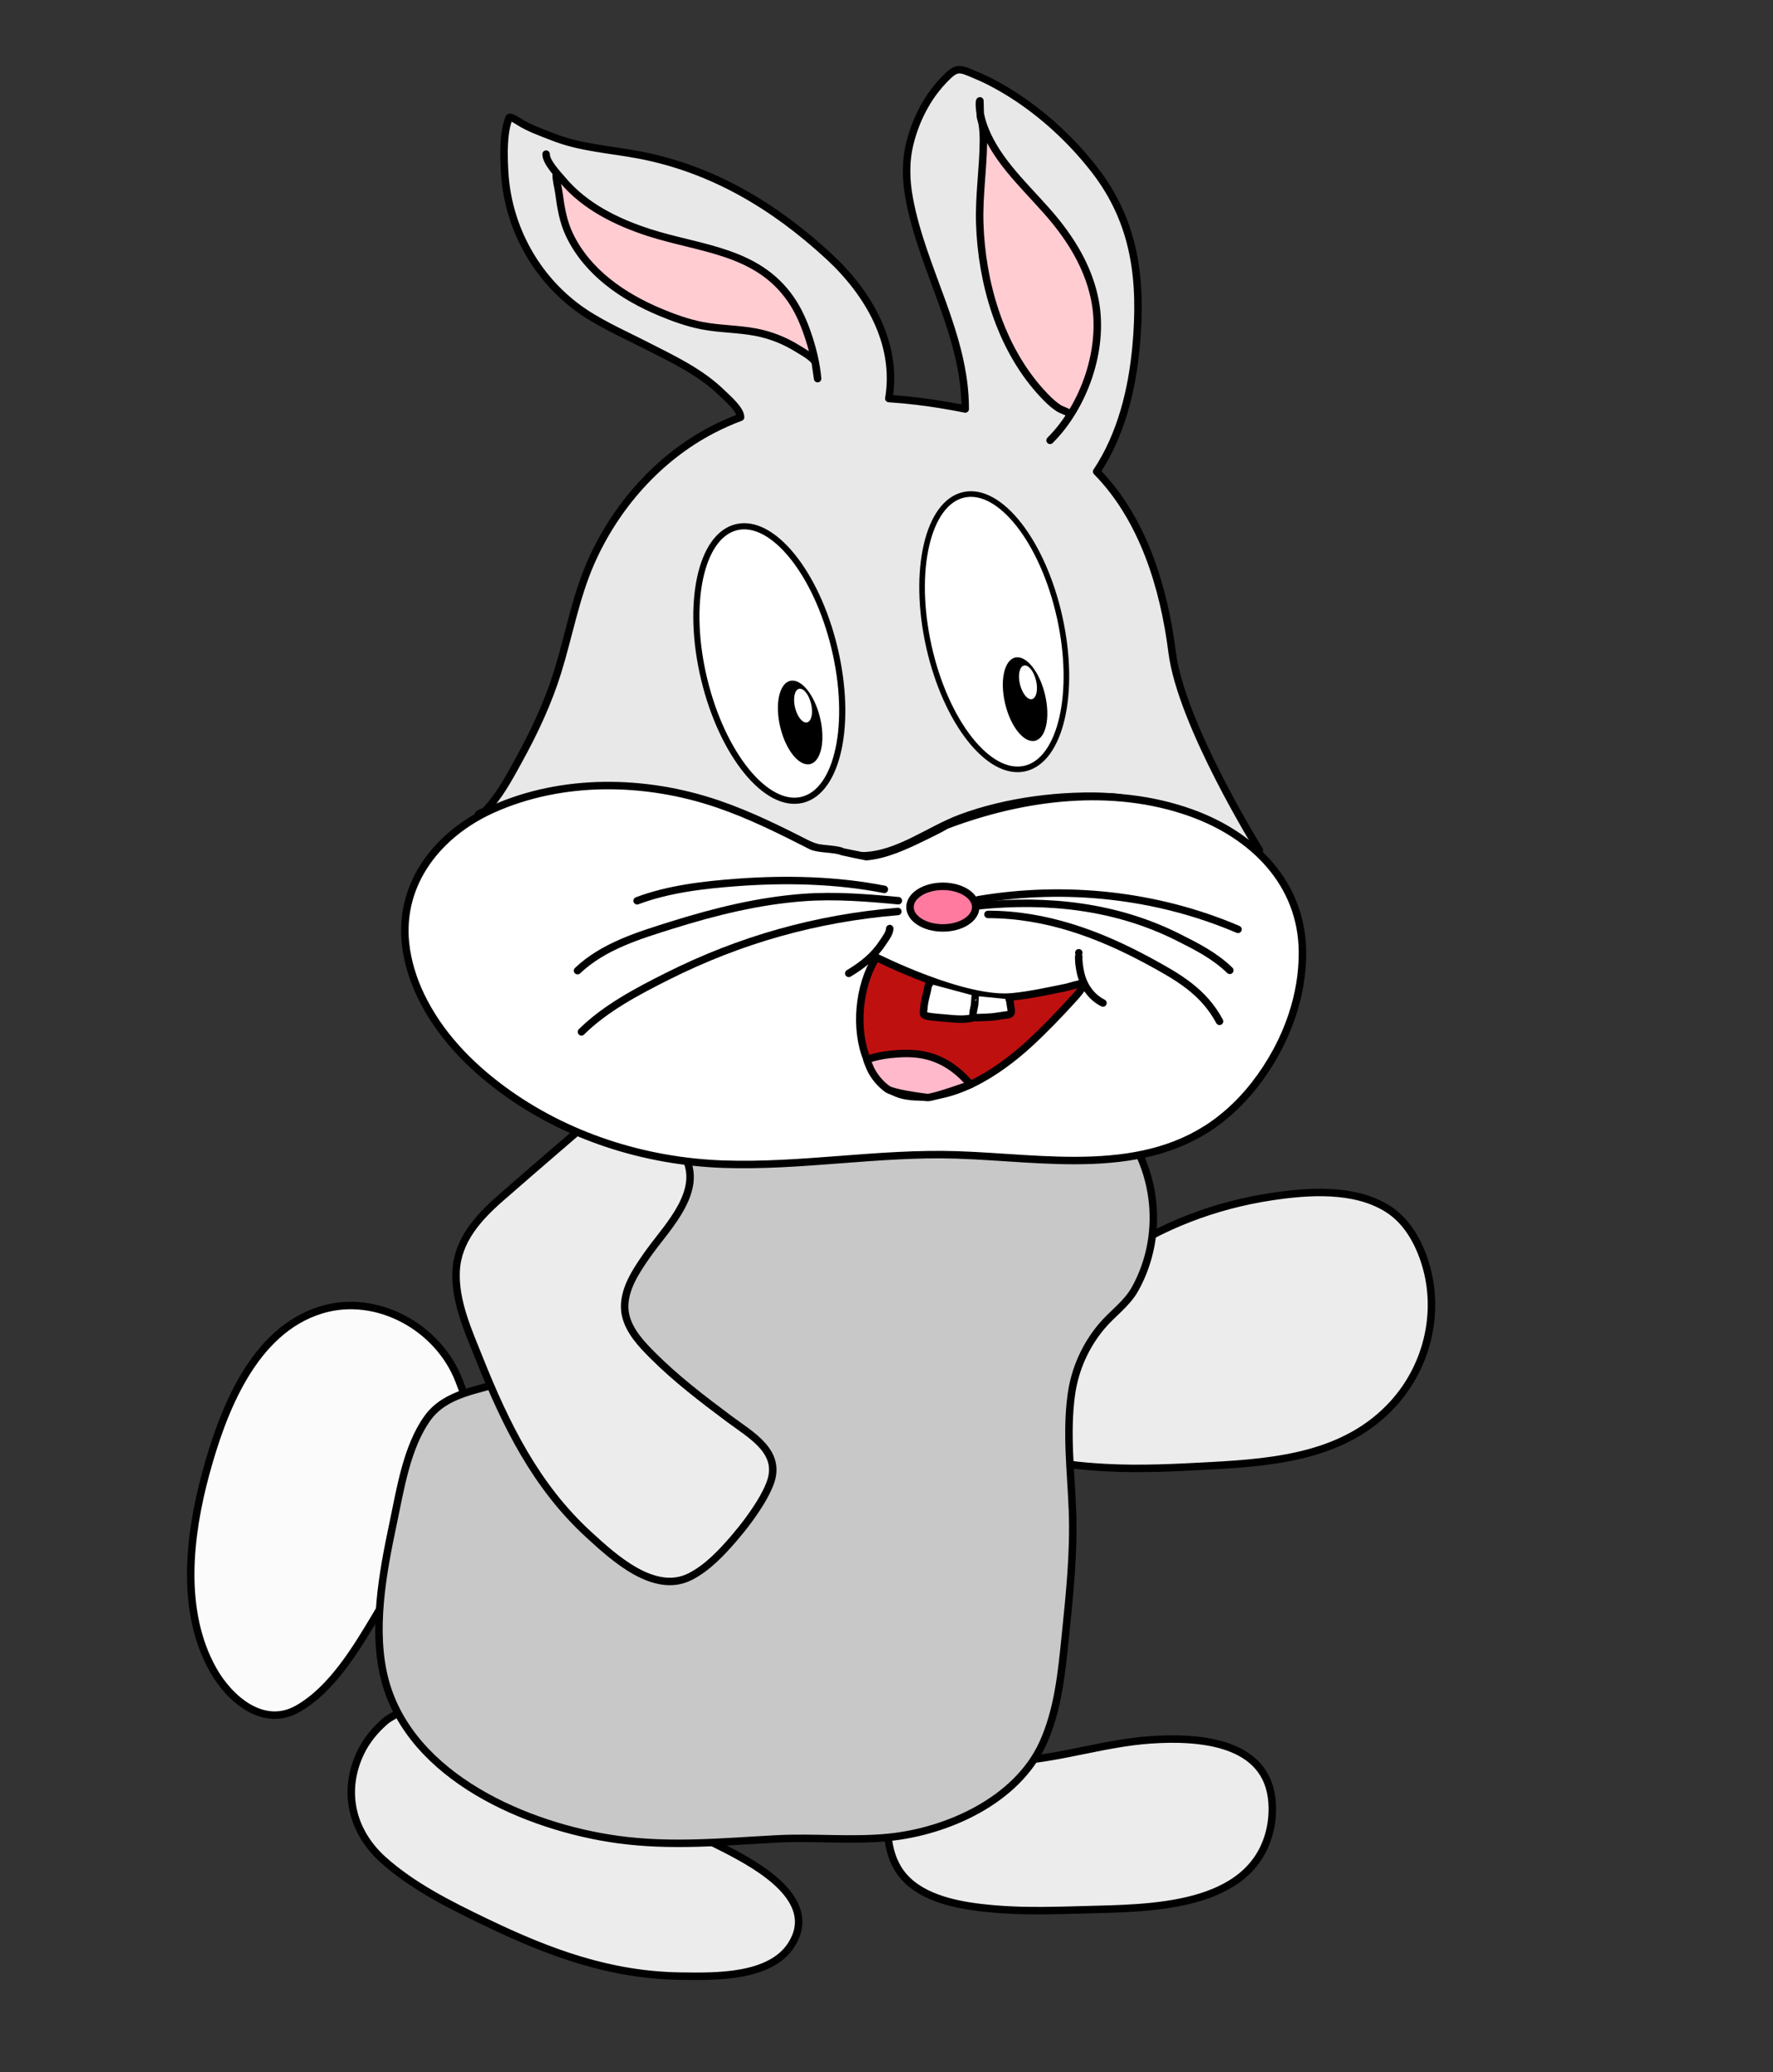 <?xml version="1.0" encoding="UTF-8" standalone="no"?><!DOCTYPE svg PUBLIC "-//W3C//DTD SVG 1.1//EN" "http://www.w3.org/Graphics/SVG/1.1/DTD/svg11.dtd"><svg width="95px" height="111px" viewBox="0 0 95 111" version="1.1" xmlns="http://www.w3.org/2000/svg" xmlns:xlink="http://www.w3.org/1999/xlink" xml:space="preserve" xmlns:serif="http://www.serif.com/" style="fill-rule:evenodd;clip-rule:evenodd;stroke-linecap:round;stroke-linejoin:round;stroke-miterlimit:1.5;"><rect x="0" y="0" width="95" height="111" fill="#333333" stroke="none"/><g id="Layer2"><path d="M47.649,97.637c-0.098,0 -0.077,0.608 -0.074,0.652c0.049,0.72 0.254,1.441 0.683,2.029c0.938,1.287 2.788,1.693 4.27,1.871c1.105,0.132 2.218,0.173 3.33,0.165c0.771,-0.005 1.543,-0.028 2.315,-0.049c3.373,-0.093 8.842,-0.043 9.86,-4.211c0.12,-0.492 0.161,-1.007 0.129,-1.512c-0.212,-3.312 -3.94,-3.556 -6.526,-3.376c-2.391,0.167 -4.686,0.942 -7.073,1.125c-0.721,0.055 -1.446,0.071 -2.169,0.025c-0.434,-0.028 -0.924,-0.159 -1.334,0.051c-0.556,0.286 -0.942,1.001 -1.349,1.453c-0.674,0.75 -2.062,1.777 -2.062,1.777Z" style="fill:#ececec;stroke:#000;stroke-width:0.4px;"/><path d="M21.65,91.627c0.017,-0.064 -0.851,0.443 -0.943,0.521c-0.574,0.486 -1.067,1.068 -1.39,1.75c-0.985,2.076 -0.462,4.231 1.221,5.739c1.578,1.414 3.567,2.407 5.462,3.319c3.413,1.643 6.664,2.859 10.503,2.907c1.818,0.022 4.773,0.091 5.901,-1.683c1.524,-2.397 -1.805,-4.229 -3.495,-5.105c-1.55,-0.804 -3.206,-1.487 -4.884,-1.973c-1.587,-0.46 -3.217,-0.755 -4.787,-1.274c-2.553,-0.843 -7.588,-4.201 -7.588,-4.201Z" style="fill:#ececec;stroke:#000;stroke-width:0.4px;"/><path d="M55.998,70.627c0,0 0.356,-0.46 0.399,-0.497c0.22,-0.193 0.44,-0.385 0.659,-0.578c0.864,-0.759 1.729,-1.516 2.675,-2.173c2.479,-1.721 5.384,-2.814 8.361,-3.268c1.987,-0.304 4.449,-0.481 6.238,0.63c0.982,0.608 1.596,1.644 1.964,2.714c0.915,2.655 0.249,5.649 -1.628,7.724c-2.532,2.8 -6.254,3.152 -9.8,3.344c-1.865,0.1 -3.746,0.199 -5.613,0.097c-1.29,-0.071 -2.66,-0.2 -3.905,-0.572c-0.202,-0.061 -1,-0.207 -1.114,-0.436c-0.035,-0.069 0.14,-0.361 0.163,-0.424c0.149,-0.409 0.259,-0.83 0.354,-1.255c0.396,-1.771 0.65,-3.585 1.247,-5.306Z" style="fill:#ececec;stroke:#000;stroke-width:0.4px;"/><path d="M25.084,76.103c0.129,-0.603 -0.279,-1.582 -0.481,-2.117c-1.084,-2.865 -4.397,-4.724 -7.383,-3.817c-3.66,1.112 -5.297,5.45 -6.201,8.788c-0.9,3.32 -1.363,7.357 0.393,10.49c0.879,1.567 2.692,3.146 4.543,2.094c1.833,-1.041 3.143,-3.237 4.187,-4.989c2.024,-3.396 4.942,-10.449 4.942,-10.449Z" style="fill:#fbfbfb;stroke:#000;stroke-width:0.4px;"/><path d="M37.688,59.964c-0.106,0 -0.334,0.614 -0.369,0.684c-0.373,0.739 -0.76,1.472 -1.154,2.2c-1.56,2.879 -3.18,6.043 -5.309,8.538c-1.009,1.182 -2.214,2.075 -3.69,2.583c-1.48,0.51 -3.274,0.629 -4.262,2.003c-1.11,1.545 -1.457,3.826 -1.841,5.643c-0.559,2.641 -1.142,5.757 -0.428,8.421c1.392,5.196 7.643,7.842 12.451,8.506c2.893,0.399 5.649,0.121 8.539,-0.031c1.991,-0.105 4.004,0.114 5.987,-0.083c3.161,-0.313 6.867,-1.985 8.256,-5.015c0.829,-1.808 1.018,-3.833 1.217,-5.788c0.227,-2.229 0.462,-4.452 0.378,-6.696c-0.077,-2.059 -0.342,-4.159 -0.06,-6.213c0.185,-1.348 0.744,-2.61 1.616,-3.654c0.58,-0.694 1.352,-1.208 1.798,-2.009c1.699,-3.05 1.144,-6.953 -1.284,-9.382c-0.59,-0.59 -1.306,-0.36 -2.019,-0.115c-1.073,0.368 -2.623,0.238 -3.749,0.418c-2.288,0.365 -4.648,0.304 -6.956,0.423c-2.356,0.122 -9.121,-0.433 -9.121,-0.433Z" style="fill:#c8c8c8;stroke:#000;stroke-width:0.4px;"/><path d="M32.459,59.315c0,0 -3.844,3.295 -5.654,4.883c-1.174,1.03 -2.288,2.253 -2.366,3.895c-0.077,1.615 0.662,3.236 1.249,4.701c1.414,3.534 3.027,6.834 5.887,9.444c1.307,1.194 3.481,3.198 5.404,2.223c0.92,-0.467 1.678,-1.275 2.342,-2.045c0.521,-0.606 1.007,-1.248 1.425,-1.93c0.194,-0.317 0.372,-0.65 0.507,-0.997c0.668,-1.712 -1.001,-2.596 -2.179,-3.476c-1.421,-1.061 -2.841,-2.141 -4.096,-3.398c-0.603,-0.603 -1.264,-1.299 -1.457,-2.158c-0.188,-0.841 0.174,-1.694 0.606,-2.4c0.224,-0.366 0.469,-0.72 0.723,-1.067c0.986,-1.347 2.841,-3.231 1.836,-5.047c-0.175,-0.316 -0.411,-0.599 -0.669,-0.851c-0.42,-0.411 -0.921,-0.74 -1.437,-1.019c-0.63,-0.34 -1.388,-0.71 -2.121,-0.758Z" style="fill:#ececec;stroke:#000;stroke-width:0.4px;"/></g><g id="Layer1"><path d="M67.479,45.547c-0.667,0 -1.497,-0.574 -2.094,-0.818c-0.889,-0.364 -1.809,-0.641 -2.693,-1.018c-1.038,-0.444 -1.96,-0.946 -3.114,-1.02c-2.617,-0.168 -5.657,0.219 -8.112,1.139c-1.708,0.641 -3.34,1.964 -5.222,2.016c-1.605,0.045 -3.138,-0.678 -4.587,-1.277c-1.248,-0.516 -2.532,-0.95 -3.768,-1.49c-0.836,-0.366 -3.043,-0.474 -3.95,-0.648c-2.469,-0.473 -3.705,-0.072 -6.066,0.556c-0.578,0.153 -1.153,0.313 -1.731,0.461c-0.072,0.018 -0.511,0.086 -0.511,0.204c0.227,0 0.587,-0.453 0.707,-0.599c0.585,-0.71 1.027,-1.544 1.469,-2.347c0.825,-1.498 1.561,-3.069 2.069,-4.705c0.611,-1.967 0.959,-3.999 1.794,-5.894c1.309,-2.967 3.594,-5.569 6.486,-7.076c0.496,-0.258 1.005,-0.484 1.526,-0.679c0,-0.419 -0.725,-1.034 -0.981,-1.284c-1.179,-1.153 -2.651,-1.831 -4.099,-2.572c-1.254,-0.642 -2.636,-1.234 -3.76,-2.091c-2.282,-1.741 -3.671,-4.433 -3.807,-7.275c-0.04,-0.843 -0.084,-2.004 0.242,-2.819c0.046,-0.114 0.483,0.18 0.518,0.202c0.57,0.363 1.219,0.582 1.845,0.829c1.477,0.582 3.07,0.664 4.613,0.959c3.915,0.747 7.235,2.734 10.151,5.426c2.117,1.954 3.715,4.663 3.221,7.623c1.013,0.066 2.016,0.19 2.994,0.356c0.366,0.062 0.733,0.129 1.1,0.203c0,-3.996 -2.267,-7.392 -2.991,-11.23c-0.192,-1.019 -0.221,-2.034 0.036,-3.044c0.171,-0.674 0.426,-1.324 0.765,-1.931c0.189,-0.338 0.401,-0.661 0.644,-0.962c0.134,-0.166 0.274,-0.328 0.422,-0.482c0.676,-0.701 0.803,-0.616 1.681,-0.24c0.224,0.096 0.448,0.191 0.666,0.301c0.433,0.22 0.86,0.462 1.27,0.721c1.674,1.057 3.202,2.472 4.416,4.03c2.231,2.866 2.567,5.985 2.242,9.515c-0.214,2.313 -0.808,4.724 -2.109,6.676c2.459,2.502 3.598,6.15 4.043,9.677c0.491,3.889 4.675,10.607 4.675,10.607Z" style="fill:#e8e8e8;stroke:#000;stroke-width:0.4px;"/><g><g><path d="M46.421,45.893c0,0 -1.247,-0.251 -1.276,-0.264c-0.374,-0.178 -1.304,-0.126 -1.673,-0.314c-1.634,-0.833 -3.29,-1.661 -5.029,-2.252c-3.851,-1.311 -8.305,-1.398 -12.058,0.292c-2.868,1.291 -4.997,3.906 -4.658,7.18c0.1,0.967 0.405,1.939 0.826,2.813c0.983,2.04 2.566,3.687 4.374,5.02c3.41,2.514 7.604,3.848 11.825,3.997c4.176,0.147 8.321,-0.63 12.506,-0.497c4.712,0.15 10.102,1.239 14.131,-1.909c0.688,-0.537 1.303,-1.166 1.84,-1.854c0.87,-1.114 1.562,-2.386 2.008,-3.728c0.36,-1.082 0.558,-2.227 0.551,-3.369c-0.02,-3.688 -2.643,-6.271 -5.96,-7.461c-4.222,-1.515 -8.964,-0.908 -13.077,0.645c-0.089,0.033 -0.274,0.15 -0.353,0.191c-0.315,0.164 -0.634,0.321 -0.954,0.476c-0.941,0.456 -1.966,0.939 -3.023,1.034Z" style="fill:#fff;stroke:#000;stroke-width:0.4px;"/><g><path d="M46.957,51.285c0,0 4.692,2.373 7.29,2.115c0.98,-0.098 1.948,-0.315 2.912,-0.51c0.096,-0.019 0.792,-0.254 0.866,-0.167c0.108,0.126 -0.491,0.759 -0.542,0.815c-0.742,0.815 -1.535,1.645 -2.348,2.388c-1.687,1.542 -4.126,3.144 -6.525,2.787c-1.094,-0.163 -1.725,-0.942 -2.138,-1.924c-0.686,-1.633 -0.481,-3.982 0.485,-5.504Z" style="fill:#bf1010;stroke:#000;stroke-width:0.4px;"/><path d="M51.999,58.099c-0.4,-0.472 -0.804,-0.814 -1.202,-1.06c-1.017,-0.63 -1.987,-0.634 -2.707,-0.588c-1.091,0.069 -1.636,0.317 -1.636,0.317c-0.014,0.012 0.162,0.433 0.177,0.465c0.185,0.413 0.545,0.843 0.916,1.106c0.302,0.216 1.779,0.415 2.134,0.455c0.29,0.033 2.318,-0.695 2.318,-0.695Z" style="fill:#ffb9cb;stroke:#000;stroke-width:0.4px;"/><path d="M47.674,49.743c0,0.25 -0.256,0.574 -0.384,0.768c-0.475,0.72 -1.085,1.197 -1.812,1.634" style="fill:none;stroke:#000;stroke-width:0.4px;"/><path d="M57.804,51.041c0,-0.003 -0.002,0.097 -0.003,0.12c-0.003,0.079 -0.004,0.157 -0.001,0.235c0.009,0.24 0.045,0.469 0.095,0.703c0.145,0.689 0.565,1.314 1.203,1.633" style="fill:none;stroke:#000;stroke-width:0.4px;"/><path d="M49.806,52.699c-0.068,0 -0.118,0.363 -0.128,0.406c-0.078,0.308 -0.168,0.628 -0.179,0.947c-0.002,0.073 -0.048,0.22 -0.002,0.287c0.055,0.08 0.212,0.101 0.297,0.115c0.268,0.043 0.543,0.058 0.813,0.083c0.212,0.02 0.423,0.04 0.636,0.052c0.148,0.008 0.296,0.011 0.445,0.002c0.075,-0.004 0.15,-0.011 0.224,-0.022c0.299,-0.04 0.308,-0.092 0.318,-0.385c0.003,-0.095 0.008,-0.19 0.012,-0.285c0.008,-0.176 0.032,-0.358 0.032,-0.534" style="fill:#fff;stroke:#000;stroke-width:0.4px;"/><path d="M52.261,53.352c-0.014,0 -0.037,0.451 -0.04,0.475c-0.011,0.113 -0.15,0.548 -0.047,0.652c0.058,0.058 0.196,0.035 0.267,0.033c0.238,-0.008 0.476,-0.012 0.714,-0.032c0.161,-0.014 0.32,-0.044 0.48,-0.067c0.077,-0.012 0.154,-0.022 0.231,-0.032c0.275,-0.033 0.347,-0.045 0.31,-0.324c-0.009,-0.066 -0.02,-0.132 -0.032,-0.197c-0.017,-0.099 -0.021,-0.234 -0.067,-0.325" style="fill:#fff;stroke:#000;stroke-width:0.4px;"/></g></g><g><path d="M47.385,47.645c-2.563,-0.506 -5.284,-0.566 -7.882,-0.373c-1.78,0.132 -3.681,0.348 -5.365,0.984" style="fill:none;stroke:#000;stroke-width:0.4px;"/><path d="M48.135,48.251c-1.672,-0.158 -3.389,-0.295 -5.067,-0.172c-2.419,0.178 -4.754,0.756 -7.062,1.478c-1.777,0.557 -3.678,1.131 -5.061,2.442" style="fill:none;stroke:#000;stroke-width:0.4px;"/><path d="M48.109,48.828c-4.369,0.364 -8.445,1.51 -12.368,3.481c-1.593,0.8 -3.305,1.702 -4.586,2.968" style="fill:none;stroke:#000;stroke-width:0.4px;"/><path d="M52.412,48.199c4.681,-0.791 9.57,-0.27 13.922,1.588" style="fill:none;stroke:#000;stroke-width:0.4px;"/><path d="M52.517,48.513c3.64,-0.358 7.275,0.03 10.579,1.681c1,0.5 1.99,1 2.798,1.787" style="fill:none;stroke:#000;stroke-width:0.4px;"/><path d="M52.937,48.986c3.097,0 5.955,1.054 8.642,2.512c1.552,0.842 2.911,1.619 3.766,3.215" style="fill:none;stroke:#000;stroke-width:0.4px;"/><ellipse cx="50.52" cy="48.595" rx="1.761" ry="1.115" style="fill:#ff7a9e;stroke:#000;stroke-width:0.4px;"/></g></g><g><path d="M29.261,8.257c0,0.441 0.635,1.087 0.888,1.389c1.186,1.414 2.895,2.252 4.622,2.811c2.754,0.889 5.793,0.958 7.602,3.577c0.387,0.56 0.668,1.189 0.889,1.83c0.271,0.781 0.473,1.595 0.547,2.42l-0.133,-0.911c-0.248,-0.311 -0.627,-0.503 -0.959,-0.709c-0.692,-0.428 -1.438,-0.721 -2.238,-0.872c-0.951,-0.178 -1.925,-0.163 -2.876,-0.349c-0.767,-0.151 -1.501,-0.416 -2.221,-0.716c-1.992,-0.829 -3.91,-2.14 -4.867,-4.141c-0.341,-0.715 -0.464,-1.458 -0.566,-2.236c-0.041,-0.316 -0.148,-0.655 -0.148,-0.975" style="fill:#ffccd2;stroke:#000;stroke-width:0.4px;"/><path d="M56.265,23.59c1.833,-1.833 2.89,-4.874 2.419,-7.426c-0.301,-1.631 -1.119,-3.068 -2.157,-4.343c-1.215,-1.492 -2.845,-2.856 -3.648,-4.638c-0.195,-0.433 -0.345,-0.885 -0.39,-1.358c-0.002,-0.021 -0.037,-0.423 0.016,-0.423l0.019,0.753c0,0.152 0.082,0.337 0.107,0.488c0.051,0.316 0.064,0.636 0.061,0.955c-0.014,1.455 -0.242,2.897 -0.196,4.356c0.1,3.18 1.084,6.602 3.248,9.014c0.29,0.323 0.61,0.653 0.974,0.893c0.165,0.108 0.393,0.156 0.544,0.269" style="fill:#ffccd2;stroke:#000;stroke-width:0.4px;"/></g><g><g><path d="M51.641,26.507c1.934,-0.43 4.236,2.506 5.136,6.554c0.901,4.047 0.062,7.683 -1.872,8.113c-1.934,0.431 -4.236,-2.506 -5.137,-6.553c-0.9,-4.048 -0.061,-7.683 1.873,-8.114Z" style="fill:#fff;stroke:#000;stroke-width:0.3px;"/><g><path d="M54.389,35.226c0.588,-0.141 1.305,0.743 1.601,1.973c0.296,1.23 0.059,2.343 -0.528,2.484c-0.588,0.142 -1.306,-0.742 -1.602,-1.972c-0.296,-1.23 -0.059,-2.343 0.529,-2.485Z"/><path d="M54.864,35.653c0.238,-0.057 0.527,0.299 0.647,0.796c0.119,0.496 0.023,0.945 -0.214,1.003c-0.237,0.057 -0.526,-0.3 -0.646,-0.796c-0.119,-0.497 -0.024,-0.946 0.213,-1.003Z" style="fill:#fff;"/></g></g><g><path d="M39.462,28.241c1.927,-0.464 4.279,2.432 5.249,6.463c0.971,4.032 0.194,7.681 -1.732,8.145c-1.927,0.464 -4.278,-2.433 -5.249,-6.464c-0.97,-4.031 -0.194,-7.681 1.732,-8.144Z" style="fill:#fff;stroke:#000;stroke-width:0.33px;"/><g><path d="M42.337,36.475c0.588,-0.142 1.305,0.742 1.601,1.972c0.296,1.23 0.06,2.343 -0.528,2.485c-0.588,0.141 -1.306,-0.742 -1.602,-1.972c-0.296,-1.23 -0.059,-2.344 0.529,-2.485Z"/><path d="M42.813,36.901c0.237,-0.057 0.526,0.3 0.646,0.796c0.119,0.496 0.024,0.946 -0.214,1.003c-0.237,0.057 -0.526,-0.3 -0.646,-0.796c-0.119,-0.496 -0.024,-0.946 0.214,-1.003Z" style="fill:#fff;"/></g></g></g></g></svg>
